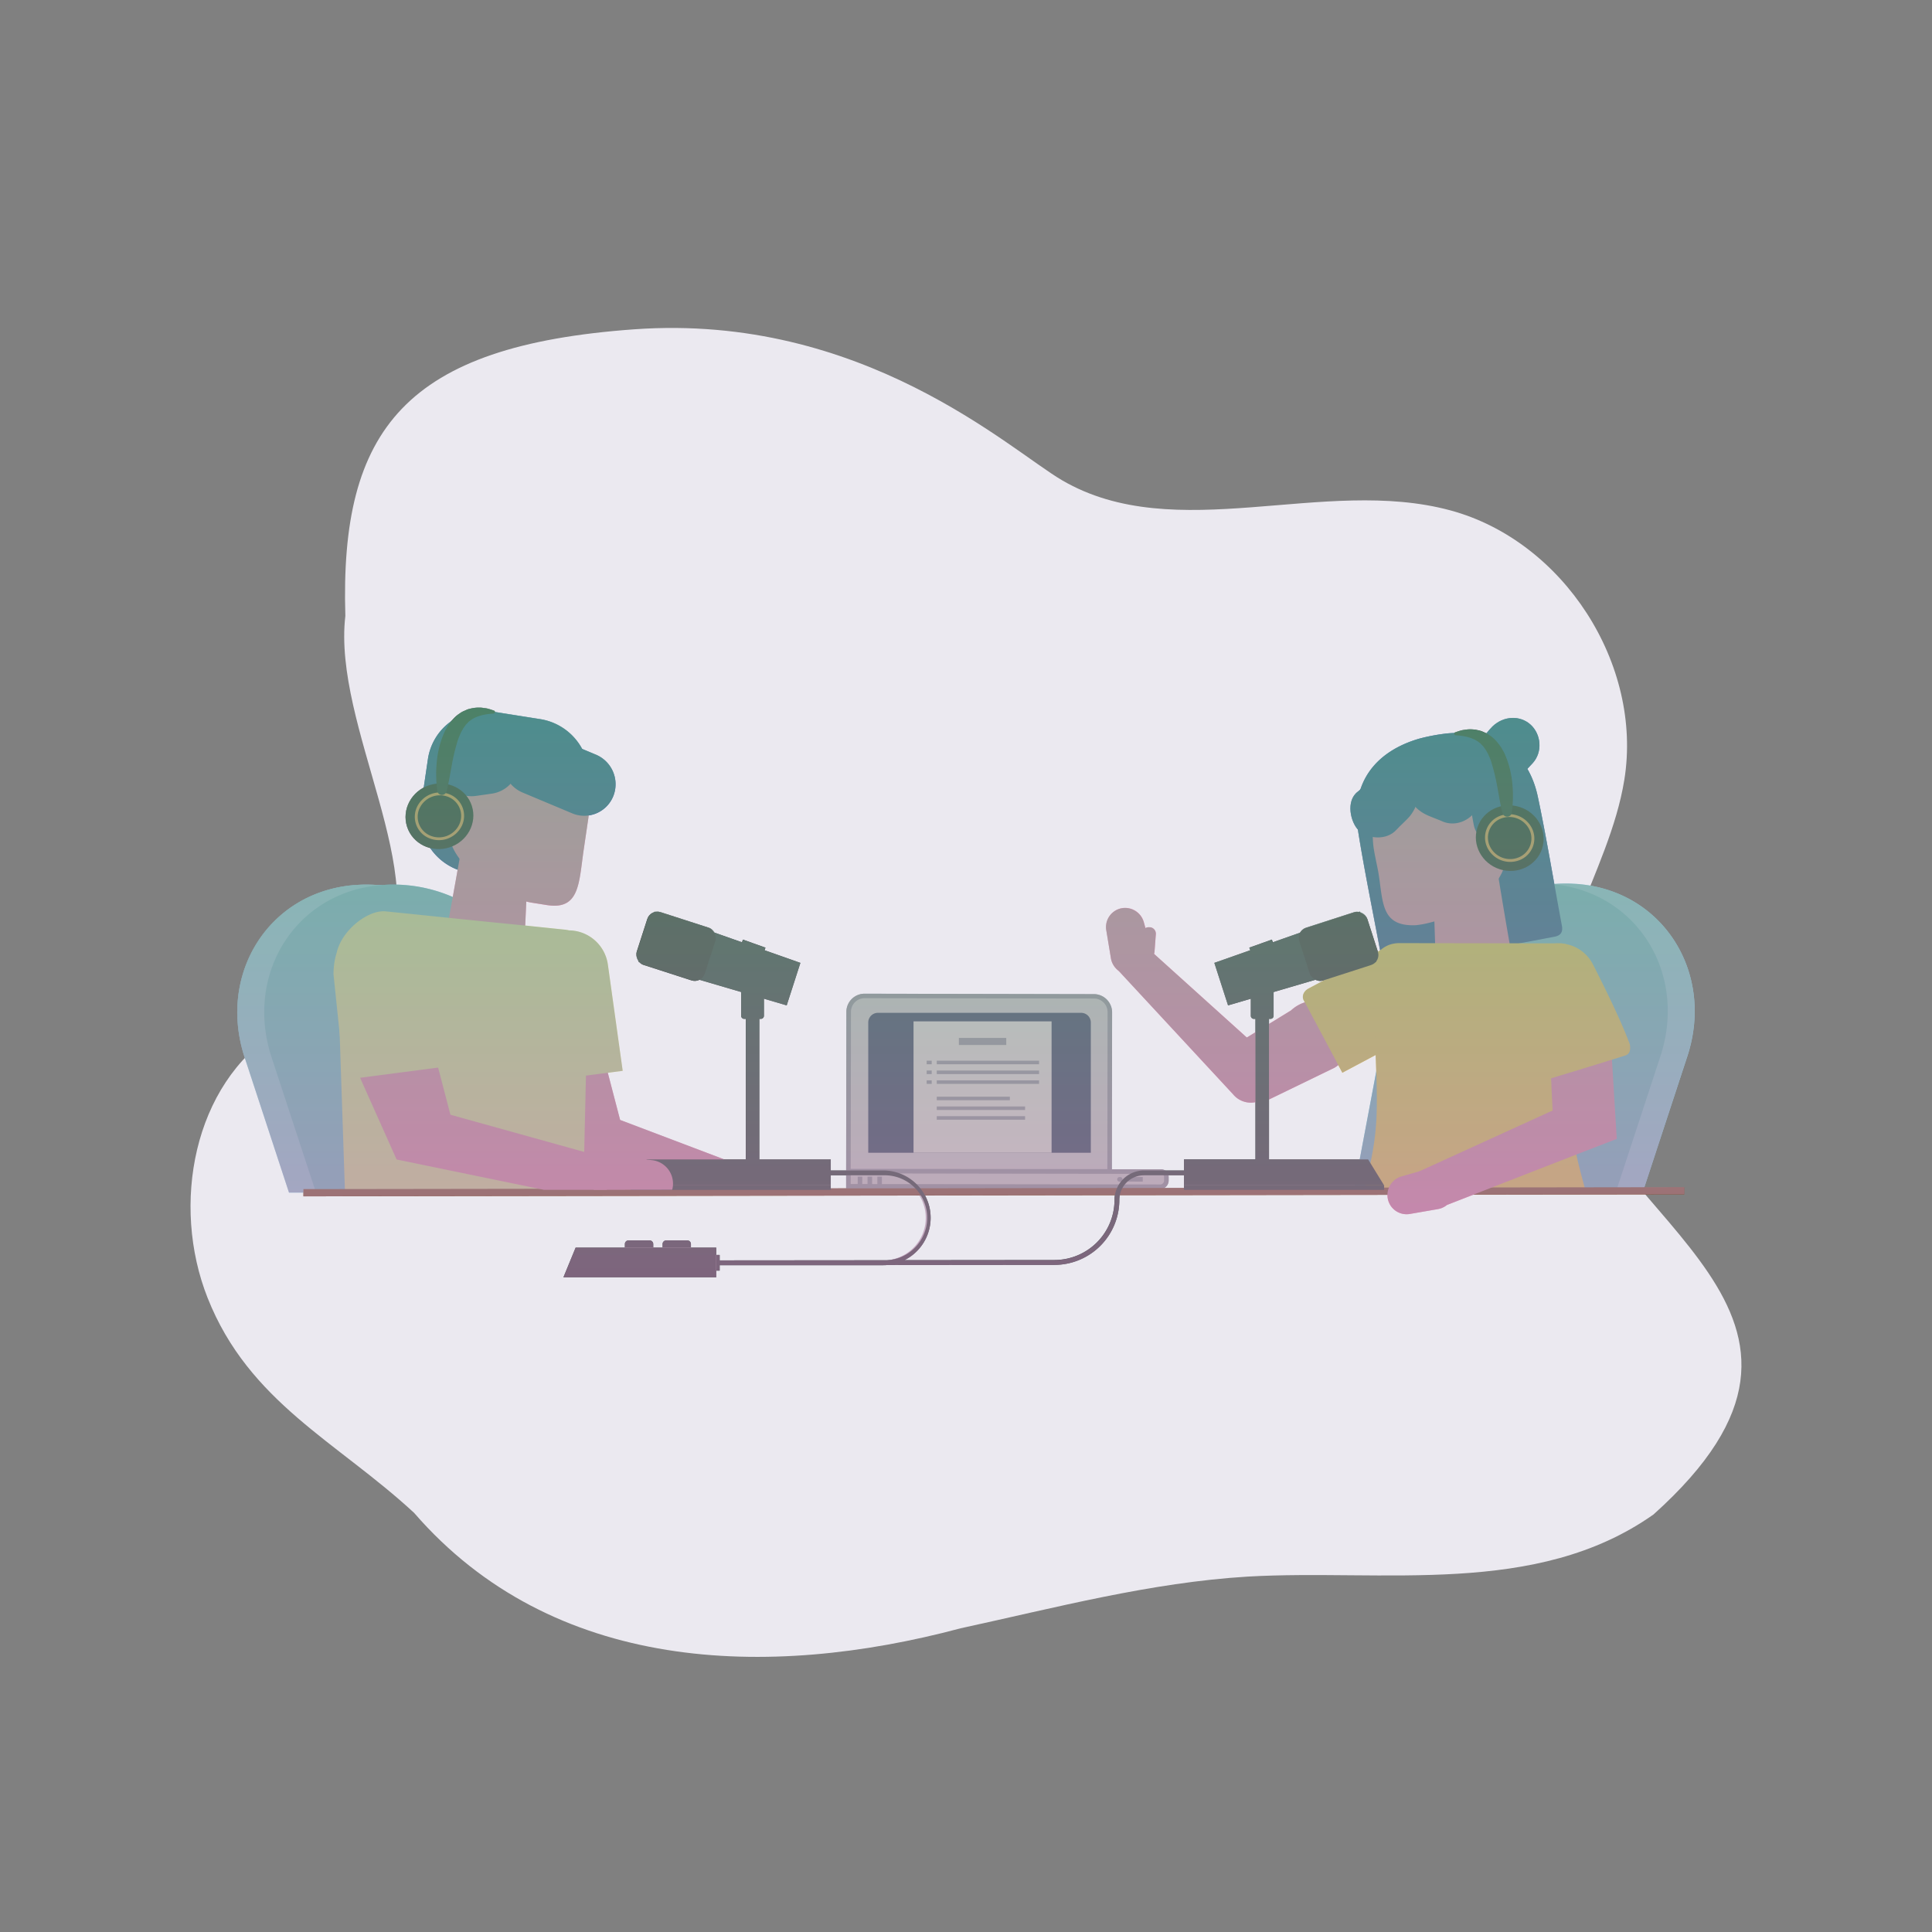 <svg xmlns="http://www.w3.org/2000/svg" xmlns:xlink="http://www.w3.org/1999/xlink" viewBox="0 0 1200 1200"><rect x="0" y="0" width="1200" height="1200" fill="#808080" stroke="none"/><defs><style>.cls-1{isolation:isolate;}.cls-2{fill:#ebe9f0;}.cls-3{fill:#e1e2e3;}.cls-4{fill:#9297a2;}.cls-5{fill:#152a51;}.cls-6{fill:#fdfcf3;}.cls-7{fill:#99d6f5;}.cls-8{fill:#70c1de;}.cls-9{fill:#1a4b96;}.cls-10{fill:#f184b4;}.cls-11{fill:#fbd04b;}.cls-12{fill:#1a4b95;}.cls-13{fill:#f184b2;}.cls-14{fill:#eaea9b;}.cls-15{fill:#80431d;}.cls-16{fill:#182727;}.cls-17{fill:#121515;}.cls-18{fill:#f59341;}.cls-19{opacity:0.65;mix-blend-mode:soft-light;}.cls-20{fill:url(#linear-gradient);}.cls-21{fill:url(#linear-gradient-2);}.cls-22{fill:url(#linear-gradient-3);}.cls-23{fill:url(#linear-gradient-4);}.cls-24{fill:url(#linear-gradient-5);}.cls-25{fill:url(#linear-gradient-6);}</style><linearGradient id="linear-gradient" x1="600" y1="865.35" x2="600" y2="351.71" gradientUnits="userSpaceOnUse"><stop offset="0" stop-color="#c57db2"/><stop offset="1" stop-color="#56bc80"/></linearGradient><linearGradient id="linear-gradient-2" x1="950.74" y1="865.35" x2="950.74" y2="576.29" xlink:href="#linear-gradient"/><linearGradient id="linear-gradient-3" x1="950.77" y1="453.82" x2="950.77" y2="446.5" xlink:href="#linear-gradient"/><linearGradient id="linear-gradient-4" x1="951.06" y1="865.35" x2="951.06" y2="351.71" xlink:href="#linear-gradient"/><linearGradient id="linear-gradient-5" x1="951.38" y1="578.17" x2="951.38" y2="322.86" xlink:href="#linear-gradient"/><linearGradient id="linear-gradient-6" x1="842.69" y1="865.35" x2="842.69" y2="576.52" xlink:href="#linear-gradient"/></defs><g class="cls-1"><g id="Layer_1" data-name="Layer 1"><path class="cls-2" d="M128.93,806.1c-22.79-57.61-9-132.7,43.4-165.7,22-13.85,49.93-20.54,64.83-41.83C270.22,546,206.47,451,214.5,382.57,211,266.45,252,214.72,393.91,204.54s233.52,74.94,265.74,93.75c70.61,41.22,162.48-2.68,241.37,18.76,70.15,19.06,119.47,95.55,107.88,167.31-9.45,58.49-53.5,112.47-41.85,170.56,30.9,106,199.69,160.38,60,285.72-73,51.6-168,33.79-252.07,38.61-60.37,3.67-119.25,19.28-178.35,32.12-120.09,32.05-253.31,27.64-339.43-71.71C209.44,895.46,154.62,871,128.93,806.1Z"/><path class="cls-3" d="M528.52,628.48l-.14,97c0,.16,0,.32,0,.48l159.37.23c0-.16,0-.32,0-.48l.14-97a8.42,8.42,0,0,0-.72-3.44,8.47,8.47,0,0,0-3.49-3.88,8.33,8.33,0,0,0-4.23-1.14L537,620A8.47,8.47,0,0,0,528.52,628.48Z"/><path class="cls-4" d="M525.55,725.5c0,.17,0,.32,0,.49h0l0,12.26,195.05.29a5.29,5.29,0,0,0,5.28-5.27V731a4.71,4.71,0,0,0-4.7-4.71l-30.57,0c0-.17,0-.32,0-.49l.14-97a11.16,11.16,0,0,0-1-4.6,11.43,11.43,0,0,0-3.1-4.09,10.78,10.78,0,0,0-1.56-1.09,11.19,11.19,0,0,0-5.64-1.52L537,617.21a11.29,11.29,0,0,0-11.3,11.27Zm3-97A8.47,8.47,0,0,1,537,620l142.49.21a8.33,8.33,0,0,1,4.23,1.14,8.47,8.47,0,0,1,3.49,3.88,8.42,8.42,0,0,1,.72,3.44l-.14,97c0,.16,0,.32,0,.48L528.39,726c0-.16,0-.32,0-.48Z"/><path class="cls-3" d="M528.38,728.82v6.6l192.21.28a2.44,2.44,0,0,0,2.45-2.44V731a1.87,1.87,0,0,0-1.86-1.88Z"/><rect class="cls-4" x="703.3" y="727.44" width="2.83" height="10.2" transform="translate(-28.84 1436.18) rotate(-89.92)"/><path class="cls-4" d="M695.34,733.94h.47a1.42,1.42,0,0,0,0-2.84h-.48a1.42,1.42,0,0,0,0,2.84Z"/><rect class="cls-4" x="531.61" y="732.04" width="5.16" height="2.83" transform="translate(-200.04 1266.59) rotate(-89.92)"/><rect class="cls-4" x="537.71" y="732.05" width="5.16" height="2.83" transform="translate(-193.96 1272.69) rotate(-89.92)"/><rect class="cls-4" x="543.81" y="732.06" width="5.16" height="2.83" transform="translate(-187.88 1278.8) rotate(-89.92)"/><path class="cls-5" d="M545.26,629.09H671.53a6,6,0,0,1,6,6V716a0,0,0,0,1,0,0H539.29a0,0,0,0,1,0,0V635.06A6,6,0,0,1,545.26,629.09Z"/><rect class="cls-6" x="567.41" y="634.39" width="85.75" height="81.61"/><rect class="cls-4" x="595.57" y="644.67" width="29.43" height="4.4"/><rect class="cls-4" x="581.84" y="658.83" width="63.54" height="2.2"/><rect class="cls-4" x="575.57" y="658.83" width="3.13" height="2.2" transform="translate(1154.27 1319.86) rotate(180)"/><rect class="cls-4" x="575.57" y="664.93" width="3.13" height="2.2" transform="translate(1154.27 1332.05) rotate(180)"/><rect class="cls-4" x="575.57" y="671.02" width="3.13" height="2.2" transform="translate(1154.27 1344.24) rotate(180)"/><rect class="cls-4" x="581.84" y="664.93" width="63.54" height="2.2"/><rect class="cls-4" x="581.84" y="671.02" width="63.54" height="2.2"/><rect class="cls-4" x="581.84" y="681.17" width="45.4" height="2.2"/><rect class="cls-4" x="581.84" y="687.23" width="54.86" height="2.2"/><rect class="cls-4" x="581.84" y="693.28" width="54.86" height="2.2"/><path class="cls-7" d="M342.45,740.53l-162.92.24-27.57-84c-16.87-51.36,14.49-102.34,67.66-107l.24,0c.71-.07,1.41-.11,2.12-.15,1.81-.13,3.63-.18,5.47-.18,2.5,0,5,.09,7.45.3l.89.08,2.07.2a94.2,94.2,0,0,1,41.81,15.48q3.81,2.53,7.35,5.44a97.93,97.93,0,0,1,26.23,32.89v0a94.28,94.28,0,0,1,4.4,10.63q.93,2.67,1.68,5.4,1.05,3.75,1.78,7.63l3.14,16.61,4.62,24.5h0l.41,2.15,7.3,38.69h0Z"/><path class="cls-8" d="M359.17,740.51l-162.91.23-27.58-84c-16.79-51.17,14.28-102,67.11-106.92l.56-.06.24,0c.71-.06,1.41-.11,2.11-.14,1.81-.13,3.63-.18,5.48-.18,2.5,0,5,.09,7.45.29,1,.08,2,.18,3,.29a92.41,92.41,0,0,1,26.62,7.17,96.83,96.83,0,0,1,24.88,15.71,98.92,98.92,0,0,1,19.19,22.47,95.65,95.65,0,0,1,8.37,17.09,92.72,92.72,0,0,1,4.19,15.06l.16.81,7.61,40.36,8.63,45.74,1.52,8Z"/><path class="cls-7" d="M857.55,739.85l162.92.24,27.57-84c16.87-51.36-14.49-102.34-67.66-107l-.24,0c-.71-.07-1.41-.11-2.12-.15-1.81-.13-3.63-.18-5.47-.18q-3.59,0-7.11.27l-.34,0-.89.08-2.07.2a93.24,93.24,0,0,0-29.31,8.38,99.15,99.15,0,0,0-41.18,36.63h0s0,0,0,0l-.85,1.41c-.89,1.45-1.73,2.94-2.53,4.45a93.78,93.78,0,0,0-5.2,11.56,92.58,92.58,0,0,0-4.18,15.05L874.52,650l-14.95,79.16Z"/><path class="cls-8" d="M840.83,739.83l162.91.23,27.58-84c16.67-50.76-13.77-101.17-65.85-106.8l-1.26-.12-.56-.06-.24,0c-.7-.06-1.41-.11-2.11-.14-1.81-.13-3.63-.18-5.47-.18q-3.76,0-7.46.29c-1,.08-2,.18-3,.29a91.55,91.55,0,0,0-13.55,2.58q-4.3,1.15-8.46,2.72h0a96.94,96.94,0,0,0-28,16.28c-1.5,1.26-3,2.56-4.42,3.92a98.37,98.37,0,0,0-10.09,11c-1,1.32-2,2.67-3,4.05a97.69,97.69,0,0,0-5.8,9.3,94.67,94.67,0,0,0-5.75,12.58,92.72,92.72,0,0,0-4.19,15.06l-7.37,39h0l-.71,3.82Z"/><path class="cls-9" d="M951.89,474.1c-2.1,2.28-6.06,6.43-8.11,8.8-6.29,7.28-18,6.12-23.42,1.3h0c-5.44-4.82-8.84-18.21-1.4-24.2,2.42-1.94,5.83-6.65,8.08-8.81,6.93-6.64,17.14-7,23.66-1.07h0C957.23,456.06,958.33,467.1,951.89,474.1Z"/><path class="cls-9" d="M965.55,581.81c-32.92,6.26-67.63,12.68-100.59,18.64-4,.73-6-1-6.73-4.72-4.59-24.91-11.15-56.73-14.79-80.33-4.64-30,11.8-48.95,38-56.59a116,116,0,0,1,17.9-3.31c27.21-2.27,49.39,9.49,55.79,39.2,5,23.34,10.35,55.39,15,80.3C970.82,578.75,969.55,581.05,965.55,581.81Z"/><path class="cls-10" d="M918.88,621.18l-.5.07a23.53,23.53,0,0,1-26.58-22.6c-.58-18-1.23-36-1.74-54q20-1.84,40-3.76,4.27,26.46,8.94,52.86A23.55,23.55,0,0,1,918.88,621.18Z"/><path class="cls-10" d="M879.39,574.66a55.78,55.78,0,0,0,8.58-1.58c20.27-4.86,49.42-21.51,47.68-45.53a103.81,103.81,0,0,0-3.38-18.24c-6.19-22.33-19.21-30.64-41.93-29a47.55,47.55,0,0,0-8.6,1.6c-21.94,6.42-30.75,19.29-28.86,42,.44,5.33,2.55,13.77,3.26,18.06C859.17,560.22,857.49,575.6,879.39,574.66Z"/><path class="cls-10" d="M923.35,524.34c1.77,9.8,10.06,15,19.65,12.54a18.32,18.32,0,0,0,13.83-21.16c-1.75-9.79-10.07-15-19.67-12.54A18.27,18.27,0,0,0,923.35,524.34Z"/><path class="cls-9" d="M875.84,506.74c-1.93,2.45-6.29,6.2-8.38,8.54-6.41,7.19-18.18,5.56-23.43.61h0c-5.25-4.95-8.31-18.52-.63-24.21,2.49-1.85,5.91-6.62,8.34-8.57,7.48-6,16.73-7.2,23.86-.2h0C882.73,489.9,881.79,499.22,875.84,506.74Z"/><path class="cls-9" d="M895.82,510.14c-2.82-1.26-8.28-3.15-11-4.65-8.41-4.6-12.79-12.94-8.92-22.07h0c3.86-9.13,12.91-11.83,22-8.93,3,.94,8.17,3.38,11,4.67A17,17,0,0,1,918,501h0C914.63,509,904.5,514,895.82,510.14Z"/><path class="cls-9" d="M915.41,512.51c-1.07-5.32-2.43-14-3-19.36-.71-6.25,2.71-11.07,8.62-12h0c5.9-.93,10.63,2.6,11.87,8.77,1.07,5.33,2.43,14,3,19.37.71,6.26-2.72,11.06-8.62,12h0C921.38,522.22,916.64,518.69,915.41,512.51Z"/><path class="cls-10" d="M789.33,682.39l39.54-19.19a22.58,22.58,0,0,0,6.53-32.7h0a22.64,22.64,0,0,0-33.51-2.93l-31.81,19.54a20.29,20.29,0,0,0-8.47,24.41h0A20.13,20.13,0,0,0,789.33,682.39Z"/><path class="cls-11" d="M884.34,639.38l-50.58,26.91-24-45.06c-1.29-2.42,0-5.63,2.91-7.17L858,589.94a18.41,18.41,0,0,1,24.92,7.44l9.17,17.2A18.35,18.35,0,0,1,884.34,639.38Z"/><path class="cls-11" d="M847.12,739.84l137.79.2c-2-7.56-4.09-14.91-5.81-22.95a161.25,161.25,0,0,1-3.38-24.49c-.42-7-.51-16.23-.4-26.44s.42-21.17.8-31.72c.58-15.9,1.32-30.69,1.8-39.66a8.39,8.39,0,0,0-6.6-8.65h0a9,9,0,0,0-1.74-.19L869,585.79a16.29,16.29,0,0,0-2.9.25h0a16.36,16.36,0,0,0-3.7,1h0a17.61,17.61,0,0,0-5.12,3.24,15.84,15.84,0,0,0-1.93,2.09h0a17,17,0,0,0-2.88,5.3,17.22,17.22,0,0,0-.85,6.68c1.11,16.37,2.6,40.74,3.23,61.39h0c0,1,.06,2,.1,3,.25,9.06.31,17.28.08,23.58-.58,16.22-3.36,28.48-6.23,40.55C848.2,735.27,847.65,737.54,847.12,739.84Z"/><path class="cls-10" d="M788.2,656.83l-77.27-69.66-8.6,7.34-8.59,7.33,72.06,77.75a14.25,14.25,0,0,0,20.7,1.52h0C792.31,675.73,793.65,662.69,788.2,656.83Z"/><path class="cls-10" d="M696.36,564.16h0a11.9,11.9,0,0,0-9.21,13.62L690,595.13a12.07,12.07,0,0,0,14.38,9.92l1.87-.4a11.92,11.92,0,0,0,8.92-14.91l-4.7-17A12.07,12.07,0,0,0,696.36,564.16Z"/><path class="cls-10" d="M709.53,579.53l-.83,11.05a4,4,0,0,0,3.66,4.32l.48,0a4,4,0,0,0,4.26-3.65l.83-11a4,4,0,0,0-3.66-4.32l-.48,0A3.94,3.94,0,0,0,709.53,579.53Z"/><path class="cls-12" d="M306,442l29.65,4.7a36,36,0,0,1,29.86,40.73l-4.4,29.75a35.05,35.05,0,0,1-40.23,29.61l-29.65-4.71a36,36,0,0,1-29.85-40.72l4.39-29.76A35.05,35.05,0,0,1,306,442Z"/><path class="cls-13" d="M271.73,607.4c17.61,2.44,35.16,5.3,52.71,8.19,1.06-27.88,2.56-55.72,3.68-83.6q-20.78-2.4-41.55-4.88Q279.58,567.34,271.73,607.4Z"/><path class="cls-13" d="M339.68,562.18l-9.1-1.44c-20.5-3.25-54.41-25.71-51.37-46.28l2.85-19.34a37.14,37.14,0,0,1,42.63-31.37l9.09,1.44a38.13,38.13,0,0,1,31.63,43.16l-2.85,19.33C359.52,548.26,360.18,565.44,339.68,562.18Z"/><path class="cls-12" d="M324.6,492.27l30.72,12.88a19.43,19.43,0,0,0,25.58-10.58h0a19.93,19.93,0,0,0-10.77-25.82l-30.72-12.88a19.43,19.43,0,0,0-25.58,10.58h0A19.93,19.93,0,0,0,324.6,492.27Z"/><path class="cls-12" d="M295.51,494.37l10-1.43A19.48,19.48,0,0,0,322,470.65h0a19.88,19.88,0,0,0-22.35-16.78l-10,1.43a19.49,19.49,0,0,0-16.47,22.3h0A19.86,19.86,0,0,0,295.51,494.37Z"/><path class="cls-13" d="M292.37,510.83c-1.54,10.64-10.64,16.08-20.27,13.83a20,20,0,0,1-15.42-22.07c1.51-10.63,10.65-16.08,20.29-13.84A19.9,19.9,0,0,1,292.37,510.83Z"/><path class="cls-13" d="M457.28,722.94l-.7,13.67-.19,3.76-38.75.06-14.2-3.66-25.81-6.65-.28-.07-7-1.8-1.89-.49h0l-5.87-1.51-.55-.14-6.9-1.78-3.4-.88-3.92-8.78L345,708.31l-15.18-34c-.24-.57-.47-1.14-.71-1.7h0c-.29-.71-.57-1.39-.84-2.08h0c-3.61-9.07-6-17.3-4.62-24.5a20.23,20.23,0,0,1,7.4-11.91A26.54,26.54,0,0,1,348,628a27.15,27.15,0,0,1,16.21,5.34l.54.41a27.23,27.23,0,0,1,5.92,6.39l6.84,26.23,7.65,29.28,71,26.9Z"/><path class="cls-13" d="M497.36,739.16a10.92,10.92,0,0,1-.12,1.15l-49.59.07a14.55,14.55,0,0,1-.18-3.18l.12-2.31a14.27,14.27,0,0,1,8.55-12.38,14,14,0,0,1,7.4-1.09l20.93,2.46A14.65,14.65,0,0,1,497.36,739.16Z"/><path class="cls-14" d="M377.56,599.11l9.2,66-61.18,8c-3.29.43-6.4-2.39-6.94-6.3l-6.08-58.46c.15-14.3,5.27-26.06,18.56-27.79l19-2.46A24.63,24.63,0,0,1,377.56,599.11Z"/><path class="cls-14" d="M365.66,595.28l-.4,17.09-.44,19L364,666.27l-1.17,50.51-.18,7.43-.37,16.29-148,.22-3.57-106.08v-.06l-1.36-40s0,0,0,0l-.1-3.18c3.08-13.74,19.6-26.63,30.58-25.31l39,4,8.19.84,19.07,1.94,20.11,2,19.11,2h0l5.77.59A16.31,16.31,0,0,1,365.66,595.28Z"/><rect class="cls-15" x="188.51" y="737.94" width="857.68" height="4.5" transform="translate(-1.08 0.9) rotate(-0.08)"/><path class="cls-10" d="M881.22,727.71s17,16.18,17.54,20.71l80.34-31.33,25.11-9.7-3-49.19-.45-7.33a19.11,19.11,0,0,0-38.07,3.45l.72,15.44.93,20Z"/><path class="cls-11" d="M945.44,617.13l17,52.91s31.5-9.49,46.94-14.42c3.31-1.07,3.34-4,3-6.76-4.91-13.69-15.83-35.87-23-49.91a23.86,23.86,0,0,0-21.24-13h0A23.88,23.88,0,0,0,945.44,617.13Z"/><path class="cls-10" d="M862.05,744.89h0a11.89,11.89,0,0,0,13.69,9.1l17.33-3a12.09,12.09,0,0,0,9.81-14.46l-.41-1.86a11.93,11.93,0,0,0-15-8.82l-16.92,4.83A12.07,12.07,0,0,0,862.05,744.89Z"/><polygon class="cls-16" points="516.01 736.26 391.7 736.26 401.64 720.13 516.01 720.13 516.01 736.26"/><rect class="cls-16" x="463.21" y="617.21" width="8.42" height="106.95"/><polygon class="cls-16" points="488.63 624.46 396.63 597.48 406.71 566.2 497.14 598.06 488.63 624.46"/><rect class="cls-17" x="397.75" y="570.53" width="44.44" height="34.43" rx="6.55" transform="translate(200.68 -100.54) rotate(17.88)"/><rect class="cls-16" x="460.6" y="586.04" width="14.89" height="2.27" transform="translate(224.86 -123.25) rotate(19.66)"/><path class="cls-16" d="M460.34,615.92h14.15a0,0,0,0,1,0,0v15a1.92,1.92,0,0,1-1.92,1.92H462.26a1.92,1.92,0,0,1-1.92-1.92v-15A0,0,0,0,1,460.34,615.92Z"/><rect class="cls-16" x="391.7" y="736.26" width="124.31" height="2.81"/><polygon class="cls-16" points="735.39 736.26 859.7 736.26 849.77 720.13 735.39 720.13 735.39 736.26"/><rect class="cls-16" x="779.77" y="617.21" width="8.42" height="106.95" transform="translate(1567.97 1341.37) rotate(180)"/><polygon class="cls-16" points="762.77 624.46 854.78 597.48 844.69 566.2 754.26 598.06 762.77 624.46"/><rect class="cls-17" x="809.21" y="570.53" width="44.44" height="34.43" rx="6.55" transform="translate(1803.14 891.91) rotate(162.12)"/><rect class="cls-16" x="775.91" y="586.04" width="14.89" height="2.27" transform="translate(1718.6 876.55) rotate(160.34)"/><path class="cls-16" d="M778.83,615.92h10.31a1.92,1.92,0,0,1,1.92,1.92v15a0,0,0,0,1,0,0H776.91a0,0,0,0,1,0,0v-15A1.92,1.92,0,0,1,778.83,615.92Z" transform="translate(1567.97 1248.76) rotate(180)"/><rect class="cls-16" x="735.39" y="736.26" width="124.31" height="2.81" transform="translate(1595.09 1475.32) rotate(180)"/><path class="cls-13" d="M377.91,719.68l-.37,7.07-.34,6.6-.29,5.66-39.12,0-91.45-18.83L224.4,671.09c-.24-.57-.47-1.13-.71-1.69-6.35-15.48-9.9-28.63,1.93-38.51a26.5,26.5,0,0,1,17-6.15,27.13,27.13,0,0,1,22.66,12.14l6.84,26.23,7.65,29.28L335.9,708h0l11.85,3.29,5.8,1.61,8.6,2.39,14.45,4Z"/><path class="cls-13" d="M418,735.9c0,.42-.06.83-.11,1.24a13.52,13.52,0,0,1-.38,1.81l-48.75.07a14.49,14.49,0,0,1-.64-5.08l.12-2.3a14.29,14.29,0,0,1,8.39-12.33,14.29,14.29,0,0,1,7.55-1.15l21,2.46A14.65,14.65,0,0,1,418,735.9Z"/><path class="cls-14" d="M272.13,595.9l9.2,66-61.18,8c-3.29.43-6.39-2.39-6.94-6.3l-6.07-58.46c.14-14.31,5.26-26.06,18.56-27.79l19-2.47A24.62,24.62,0,0,1,272.13,595.9Z"/><polygon class="cls-16" points="444.86 793.34 349.96 793.34 357.54 774.9 444.86 774.9 444.86 793.34"/><path class="cls-16" d="M390.38,770.44h13.11a2.25,2.25,0,0,1,2.25,2.25v2.21a0,0,0,0,1,0,0H388.12a0,0,0,0,1,0,0v-2.21A2.25,2.25,0,0,1,390.38,770.44Z"/><path class="cls-16" d="M413.79,770.44H426.9a2.25,2.25,0,0,1,2.25,2.25v2.21a0,0,0,0,1,0,0H411.54a0,0,0,0,1,0,0v-2.21A2.25,2.25,0,0,1,413.79,770.44Z"/><rect class="cls-16" x="444.86" y="779.46" width="2.14" height="9.76"/><path class="cls-16" d="M548.63,785.84H445.93v-3l104.94-.09A26.4,26.4,0,0,0,548.63,730H510.77v-3h37.86a29.4,29.4,0,0,1,13.14,55.7l93.2-.09a37.35,37.35,0,0,0,37.27-37.3A18.33,18.33,0,0,1,710.55,727h29.12v3H710.55a15.33,15.33,0,0,0-15.31,15.31A40.36,40.36,0,0,1,655,785.65l-104,.1Q549.83,785.84,548.63,785.84Z"/><ellipse class="cls-17" cx="272.93" cy="507.02" rx="21.13" ry="20.31" transform="translate(-141.83 107.61) rotate(-17.79)"/><path class="cls-18" d="M259,501.23a14.38,14.38,0,0,0,7.65,19.43,15.81,15.81,0,0,0,20.26-7.86,14.38,14.38,0,0,0-7.66-19.43A15.81,15.81,0,0,0,259,501.23Zm1.66.69A13.93,13.93,0,0,1,278.48,495a12.66,12.66,0,0,1,6.75,17.13,13.92,13.92,0,0,1-17.85,6.94A12.66,12.66,0,0,1,260.64,501.92Z"/><path class="cls-16" d="M277.4,491.49c1.38-5.52,2.22-11,3.23-16.33a127.1,127.1,0,0,1,3.72-15.38L285,458l.74-1.7c.25-.56.46-1.16.75-1.68s.59-1,.88-1.56l.44-.79c.15-.25.34-.46.51-.69l1-1.42c.36-.45.8-.79,1.18-1.23a6,6,0,0,1,1.27-1.16c3.58-2.89,8.89-4.25,14.71-4.55h0a1,1,0,0,0,.93-1,.9.9,0,0,0-.61-.83c-1.41-.5-2.86-1-4.36-1.35-.76-.14-1.54-.24-2.32-.33a12.64,12.64,0,0,0-2.39-.2,21,21,0,0,0-4.95.51,19.53,19.53,0,0,0-2.5.65l-2.39,1.07a11.91,11.91,0,0,0-2.27,1.32,25.19,25.19,0,0,0-2.13,1.55,27.12,27.12,0,0,0-3.49,3.72l-1.5,2c-.46.69-.81,1.4-1.22,2.1s-.81,1.41-1.15,2.12l-.92,2.16a59.62,59.62,0,0,0-4,17.47,73.37,73.37,0,0,0,.47,17.22,2.8,2.8,0,0,0,3.26,2.31,3,3,0,0,0,2.41-2.16Z"/><ellipse class="cls-17" cx="937.68" cy="520.52" rx="20.31" ry="21.13" transform="translate(155.61 1254.38) rotate(-72.21)"/><path class="cls-18" d="M931.39,506.88a14.36,14.36,0,0,0-7.66,19.42A15.8,15.8,0,0,0,944,534.16a14.37,14.37,0,0,0,7.66-19.42A15.81,15.81,0,0,0,931.39,506.88Zm11.85,25.67a13.93,13.93,0,0,1-17.86-6.93,12.69,12.69,0,0,1,6.75-17.14A13.94,13.94,0,0,1,950,515.42,12.66,12.66,0,0,1,943.24,532.55Z"/><path class="cls-16" d="M933.21,505c-1.38-5.52-2.22-11-3.22-16.32a128.07,128.07,0,0,0-3.72-15.38l-.61-1.81-.74-1.7c-.25-.55-.46-1.16-.75-1.68s-.59-1-.88-1.56l-.44-.79c-.16-.24-.35-.45-.52-.69l-1-1.41c-.37-.45-.8-.8-1.19-1.24a6.09,6.09,0,0,0-1.27-1.16c-3.58-2.88-8.89-4.25-14.71-4.55h0a1,1,0,0,1-.94-1,.92.92,0,0,1,.62-.83c1.41-.5,2.86-1,4.35-1.35.77-.13,1.54-.23,2.33-.33a13.45,13.45,0,0,1,2.39-.2,21,21,0,0,1,4.95.51,20,20,0,0,1,2.5.66l2.39,1.07a11.05,11.05,0,0,1,2.26,1.32,20.64,20.64,0,0,1,2.13,1.54,26.59,26.59,0,0,1,3.5,3.72l1.49,2c.47.69.82,1.4,1.23,2.1s.81,1.41,1.15,2.13l.91,2.15a59.33,59.33,0,0,1,4,17.47,73.37,73.37,0,0,1-.47,17.22,2.8,2.8,0,0,1-3.27,2.31,2.93,2.93,0,0,1-2.4-2.16Z"/><g class="cls-19"><path class="cls-20" d="M980.38,549.09l-.24,0c-.71-.07-1.41-.11-2.12-.15-1.81-.13-3.63-.18-5.47-.18q-3.59,0-7.11.27c-3.36-18.82-6.89-38.55-10.28-54.31a57.52,57.52,0,0,0-6.48-17.16l3.21-3.44c6.44-7,5.34-18-1.19-24S934,444.55,927,451.19c-1.08,1-2.43,2.66-3.81,4.29a4.41,4.41,0,0,0-.54-.24l-2.39-1.07a20,20,0,0,0-2.5-.66,21,21,0,0,0-4.95-.51,13.45,13.45,0,0,0-2.39.2c-.79.1-1.56.2-2.33.33-1.49.39-2.94.85-4.35,1.35a.94.94,0,0,0-.48.4c-1.3,0-2.6.11-3.93.22a116,116,0,0,0-17.9,3.31C863.54,464,850.19,474.53,845,490.24a15.16,15.16,0,0,1-1.62,1.44c-7.38,5.46-4.85,18.19,0,23.58,0,0,0,.09,0,.13l-.73-.61.73.61h0c3.39,21.93,9.29,50.94,13.78,74.92l-1.37.73-6.54-20.27a6.54,6.54,0,0,0-4.54-4.31l-.08-.27-.41.15a6.45,6.45,0,0,0-3.22.21l-29.82,9.61a6.55,6.55,0,0,0-3.76,3.14l-16.9,6-.6-1.67-14,5,.57,1.6-22.27,7.84,8.52,26.4,14.13-4.14v10.59a1.92,1.92,0,0,0,1.92,1.92h.94v8.32l-5.33,3.28-57.63-52a3.85,3.85,0,0,0,.29-1.18l.83-11a4,4,0,0,0-3.66-4.32l-.48,0a3.93,3.93,0,0,0-2.33.53l-1-3.62a12.07,12.07,0,0,0-14.1-8.63,11.9,11.9,0,0,0-9.21,13.62L690,595.13a12.1,12.1,0,0,0,4.74,7.79l71.07,76.67a14.31,14.31,0,0,0,14,5v35.57H735.39V727H723.73a4.7,4.7,0,0,0-2.56-.77l-30.57,0c0-.17,0-.32,0-.49l.14-97a11.16,11.16,0,0,0-1-4.6,11.43,11.43,0,0,0-3.1-4.09,10.78,10.78,0,0,0-1.56-1.09,11.19,11.19,0,0,0-5.64-1.52L537,617.21a11.29,11.29,0,0,0-11.3,11.27l-.14,97c0,.17,0,.32,0,.49h0v1H516v-6.91H471.63v-87.3h.94a1.92,1.92,0,0,0,1.92-1.92V620.32l14.14,4.14,8.51-26.4-22.27-7.84.57-1.6-14-5-.59,1.67-16.91-6a6.52,6.52,0,0,0-3.76-3.14l-29.82-9.61a6.42,6.42,0,0,0-3.21-.21l-.42-.15-.08.27a6.56,6.56,0,0,0-4.54,4.31l-6.54,20.29a6.55,6.55,0,0,0,1.16,6.15l-.08.26.41.13a6.62,6.62,0,0,0,2.74,1.71l29.81,9.62a6.54,6.54,0,0,0,4.89-.36l25.86,7.59v14.74a1.92,1.92,0,0,0,1.92,1.92h.95v87.3H449.87l-64.69-24.52-7.65-29.28h0l9.23-1.2-9.2-66a24.66,24.66,0,0,0-24.21-21.25,17,17,0,0,0-2.26-.41l-5.77-.59h0l-19.11-2,.69-14.93c1.27.31,2.51.57,3.69.76l9.1,1.44c20.5,3.26,19.84-13.92,22.88-34.5l2.85-19.33c.09-.63.17-1.26.23-1.88a19.34,19.34,0,0,0,15.26-11.9h0a19.93,19.93,0,0,0-10.77-25.82l-8.54-3.58a35.85,35.85,0,0,0-25.94-18.48l-28.2-4.47h0a.9.9,0,0,0-.61-.83c-1.41-.5-2.86-1-4.36-1.35-.76-.14-1.54-.24-2.32-.33a12.64,12.64,0,0,0-2.39-.2,21,21,0,0,0-4.95.51,19.53,19.53,0,0,0-2.5.65l-2.39,1.07a11.91,11.91,0,0,0-2.27,1.32,25.19,25.19,0,0,0-2.13,1.55,37.78,37.78,0,0,0-3.17,3.29,35.1,35.1,0,0,0-14.59,23.7l-2.6,17.61a21.28,21.28,0,0,0-9.43,9.86,19.77,19.77,0,0,0,10.53,26.73,20.79,20.79,0,0,0,2.93.94,35.92,35.92,0,0,0,17.05,13.5q-1.51,8.46-3.05,16.91A92.42,92.42,0,0,0,254.59,550c-1-.11-2-.21-3-.29-2.46-.2-4.95-.3-7.45-.29-1.85,0-3.67.05-5.48.18-.7,0-1.4.08-2.11.14l-.24,0-.56.06-.89-.08c-2.46-.21-5-.3-7.45-.3-1.84,0-3.66.05-5.47.18-.71,0-1.41.08-2.12.15l-.24,0c-53.17,4.64-84.53,55.62-67.66,107l27.57,84h9v2.31L571,742.51a26.38,26.38,0,0,1-20.17,40.24L447,782.84v-3.38h-2.14V774.9H429.15v-2.21a2.25,2.25,0,0,0-2.25-2.25H413.79a2.25,2.25,0,0,0-2.25,2.25v2.21h-5.8v-2.21a2.26,2.26,0,0,0-2.26-2.25h-13.1a2.26,2.26,0,0,0-2.26,2.25v2.21H357.54L350,793.34h94.9v-4.12H447v-3.38H548.63q1.2,0,2.37-.09l104-.1a40.36,40.36,0,0,0,40.27-40.3,14.94,14.94,0,0,1,.3-3l166.24-.24a11.66,11.66,0,0,0,.27,2.8,11.89,11.89,0,0,0,13.69,9.1l17.33-3a12.27,12.27,0,0,0,5.69-2.61h0L915.2,742l131-.19v-4.5l-24.83,0L1048,656.07C1064.91,604.71,1033.55,553.73,980.38,549.09ZM788.2,632.83h.94a1.92,1.92,0,0,0,1.92-1.92V616.17l25.86-7.59a6.54,6.54,0,0,0,4.89.36l1.1-.36-10.29,5.48c-2.9,1.54-4.2,4.75-2.91,7.17l.72,1.35a22.88,22.88,0,0,0-8.54,5L788.2,636Zm0,50.07c.38-.16.76-.33,1.13-.51l39.54-19.19a23.47,23.47,0,0,0,2.35-1.65l2.54,4.74,20.65-11c.15,3.57.28,7.08.38,10.5h0l-.71,3.82-9.53,50.5H788.2Zm-52.81,53.36v1.51l-12.14,0a5.24,5.24,0,0,0,2.61-4.52V731a4.17,4.17,0,0,0-.1-.94h9.62ZM525.54,730v8H516V730Zm166.7,15.31A37.35,37.35,0,0,1,655,782.65l-93.2.09a29.39,29.39,0,0,0,12.74-40.24l118-.17A17.76,17.76,0,0,0,692.24,745.35Z"/><path class="cls-21" d="M950.7,450.12l.07,0Z"/><path class="cls-22" d="M950.77,450.16Z"/><path class="cls-23" d="M950.77,450.16l.59.32Z"/><path class="cls-24" d="M951.36,450.48Z"/><path class="cls-25" d="M842.71,514.78Z"/></g></g></g></svg>